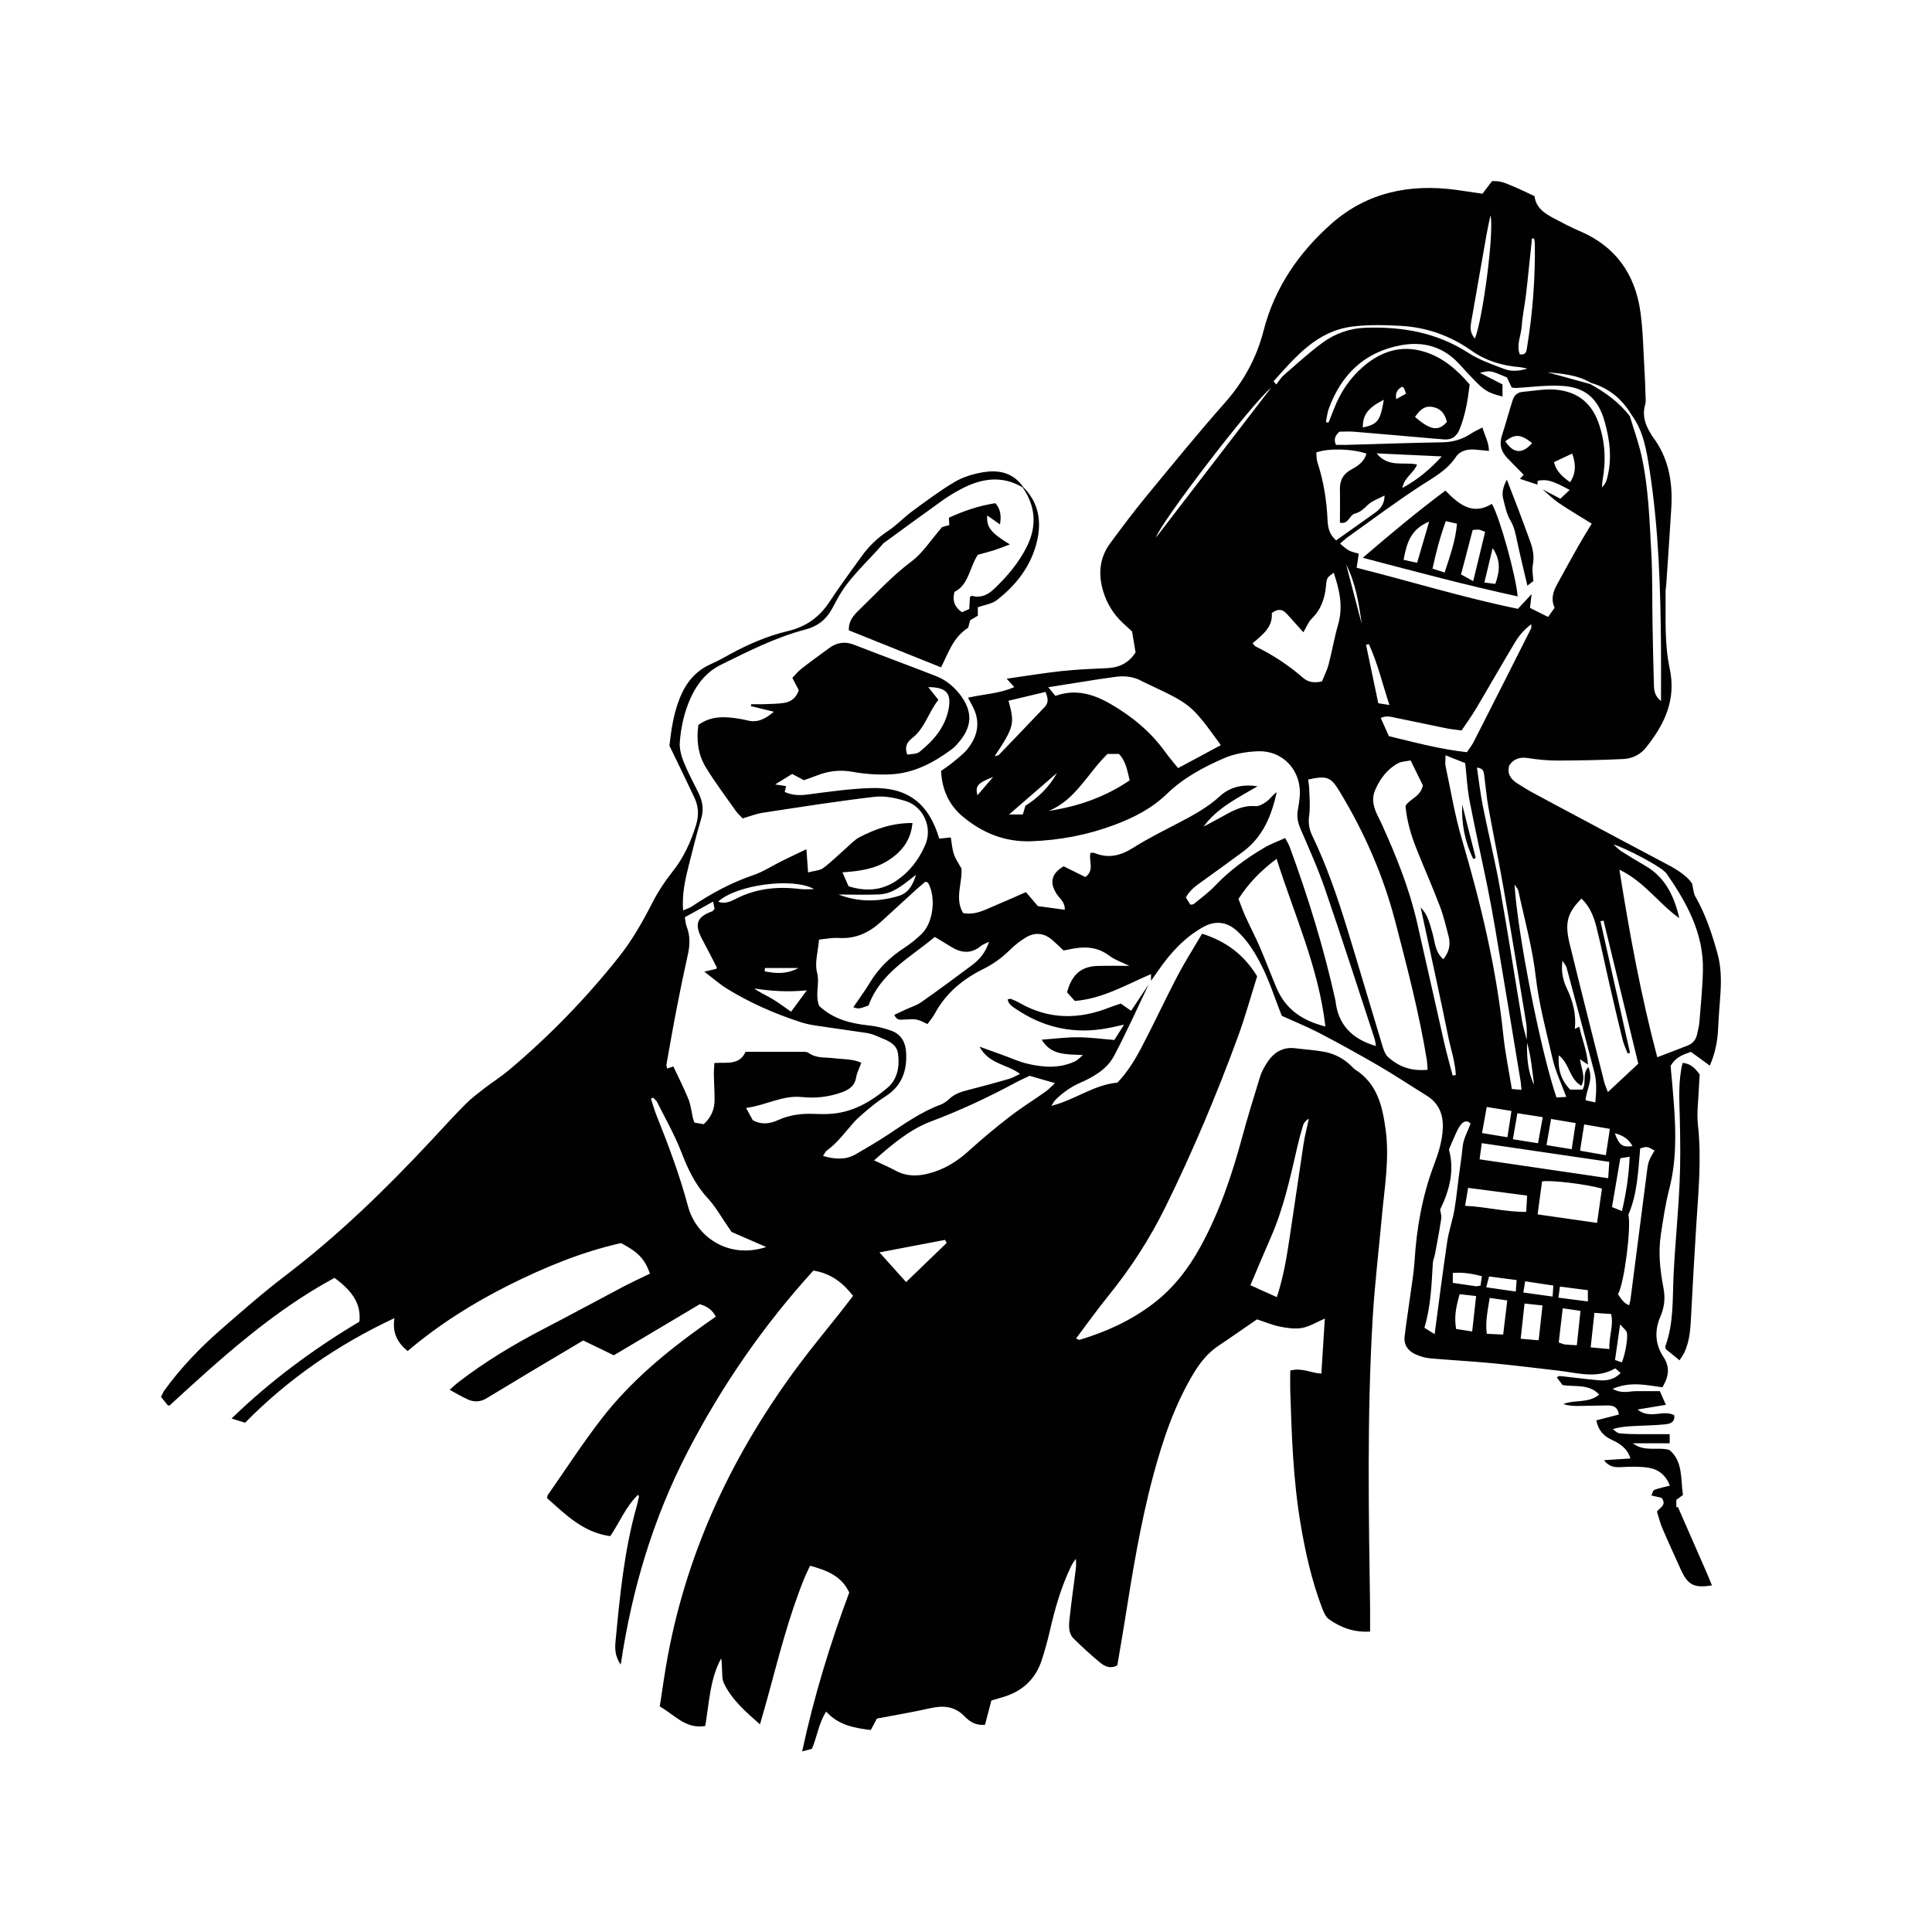 <?xml version="1.0" encoding="utf-8"?>
<!-- Generator: Adobe Illustrator 23.0.1, SVG Export Plug-In . SVG Version: 6.00 Build 0)  -->
<svg version="1.1" id="Layer_1" xmlns="http://www.w3.org/2000/svg" xmlns:xlink="http://www.w3.org/1999/xlink" x="0px" y="0px"
	 viewBox="0 0 300 300" style="enable-background:new 0 0 300 300;" xml:space="preserve">
<style type="text/css">
	.st0{fill:#010101;}
</style>
<g>
	<path class="st0" d="M266.68,148.02c-0.86-3.06-1.84-6.06-3.44-8.83c-0.27-0.47-0.28-1.08-0.5-2.01c-1.07-1.55-3.05-2.54-5.01-3.57
		c-3.78-1.99-7.54-4.01-11.31-6.02c-2.73-1.46-5.46-2.9-8.19-4.38c-0.91-0.49-1.79-1.03-2.66-1.59c-1.02-0.65-1.58-1.52-1.21-2.78
		c0.71-1.03,1.65-1.31,2.88-1.13c1.5,0.23,3.02,0.39,4.53,0.39c3.44-0.01,6.88-0.07,10.31-0.24c1.32-0.06,2.58-0.64,3.44-1.7
		c2.92-3.6,4.8-7.47,3.75-12.36c-0.84-3.92-0.6-7.95-0.64-11.93c0-0.34,0.07-0.68,0.1-1.03c0.27-3.99,0.55-7.97,0.79-11.96
		c0.24-4.03-0.41-7.83-2.95-11.14c-0.12-0.16-0.21-0.36-0.32-0.53c-0.8-1.34-1.26-2.73-0.8-4.33c0.15-0.51,0.08-1.09,0.06-1.64
		c-0.03-1.24-0.08-2.47-0.15-3.71c-0.19-3.02-0.22-6.06-0.63-9.05c-0.81-5.88-3.84-10.22-9.44-12.6c-1.33-0.56-2.61-1.25-3.89-1.92
		c-1.49-0.77-2.89-1.65-3.12-3.5c-1.09-0.5-2.07-1.01-3.08-1.42c-1.07-0.43-2.1-1.03-3.52-0.91c-0.48,0.63-1.02,1.34-1.48,1.95
		c-1.52-0.22-2.75-0.41-3.97-0.58c-7.25-1.01-13.96,0.34-19.51,5.26c-5.02,4.45-8.8,9.92-10.49,16.51
		c-1.11,4.33-3.12,7.99-6.07,11.32c-4.2,4.74-8.2,9.67-12.23,14.56c-1.92,2.34-3.74,4.77-5.54,7.21c-1.68,2.28-1.88,4.82-1.08,7.48
		c0.57,1.89,1.58,3.51,3.01,4.86c0.5,0.47,1,0.93,1.47,1.36c0.2,1.17,0.38,2.24,0.54,3.25c-1.1,1.69-2.58,2.36-4.42,2.44
		c-2.34,0.11-4.68,0.2-7.01,0.45c-2.8,0.3-5.58,0.77-8.59,1.19c0.5,0.54,0.79,0.87,1.19,1.3c-2.35,1.04-4.79,1.09-7.19,1.65
		c0.26,0.48,0.44,0.84,0.64,1.19c1.33,2.4,0.96,4.67-0.68,6.73c-0.63,0.8-1.48,1.43-2.27,2.09c-0.57,0.48-1.21,0.89-1.87,1.36
		c0.14,2.88,1.2,5.28,3.37,7.09c3.06,2.56,6.59,3.98,10.64,3.83c4.44-0.16,8.76-0.98,12.92-2.54c2.99-1.12,5.82-2.57,8.13-4.81
		c2.57-2.5,5.68-4.15,8.89-5.55c1.6-0.69,3.45-1,5.21-1.07c4-0.16,6.88,3.08,6.53,7.07c-0.06,0.68-0.17,1.37-0.29,2.05
		c-0.2,1.05,0.01,1.99,0.44,2.99c1.34,3.09,2.72,6.18,3.81,9.37c2.64,7.68,5.12,15.42,7.66,23.14c0.11,0.34,0.14,0.72,0.22,1.15
		c-3.69-1.08-5.87-3.27-6.28-7c-0.01-0.07-0.03-0.13-0.04-0.2c-1.79-8.08-4.23-15.97-7.08-23.73c-0.16-0.42-0.41-0.81-0.7-1.37
		c-1.17,0.54-2.28,0.93-3.27,1.52c-2.79,1.65-5.4,3.55-7.65,5.93c-0.99,1.04-2.18,1.89-3.29,2.81c-0.09,0.07-0.25,0.05-0.51,0.09
		c-0.22-0.34-0.46-0.73-0.7-1.11c0.66-1.23,1.69-1.91,2.7-2.63c2.07-1.49,4.14-2.98,6.19-4.5c3.08-2.29,4.42-5.58,5.22-9.22
		c-0.61,0.38-0.98,0.99-1.51,1.39c-0.52,0.39-1.22,0.82-1.8,0.77c-1.85-0.16-3.35,0.61-4.86,1.46c-1.05,0.59-2.12,1.15-3.19,1.72
		c2.12-2.92,5.24-4.41,8.39-6.27c-2.4-0.34-4.3,0.12-5.85,1.54c-1.86,1.7-4.01,2.89-6.21,4.04c-2.44,1.28-4.93,2.5-7.25,3.97
		c-1.96,1.24-3.86,1.71-6.04,0.81c-0.16-0.07-0.37-0.01-0.6-0.01c-0.33,1.22,0.69,2.68-0.8,3.75c-1.12-0.55-2.27-1.12-3.37-1.67
		c-1.9,1.12-2.23,2.53-1.08,4.3c0.46,0.71,1.3,1.22,1.26,2.45c-1.42-0.2-2.73-0.37-4.18-0.57c-0.56-0.65-1.18-1.38-1.86-2.17
		c-1.67,0.73-3.16,1.41-4.68,2.04c-1.57,0.64-3.08,1.57-5.06,1.22c-1.37-2.27-0.09-4.67-0.27-6.93c-0.42-0.77-0.91-1.45-1.17-2.22
		c-0.28-0.83-0.33-1.73-0.48-2.6c-0.65,0.07-1.23,0.13-1.79,0.19c-1.62-5.46-4.88-8.01-10.51-7.86c-3.36,0.09-6.72,0.59-10.06,1.02
		c-1.21,0.16-2.31,0.08-3.43-0.41c0.08-0.32,0.15-0.61,0.22-0.91c-0.43-0.07-0.82-0.13-1.7-0.26c1.14-0.71,1.91-1.18,2.63-1.63
		c0.74,0.39,1.28,0.68,1.83,0.97c0.68-0.25,1.34-0.46,1.97-0.71c1.83-0.74,3.66-0.94,5.65-0.58c1.88,0.34,3.84,0.47,5.75,0.39
		c3.63-0.15,6.74-1.79,9.6-3.91c0.49-0.36,0.9-0.86,1.29-1.34c1.82-2.24,1.9-4.44,0.22-6.82c-1.02-1.44-2.34-2.56-3.98-3.2
		c-4.23-1.65-8.5-3.22-12.73-4.87c-1.44-0.56-2.69-0.33-3.88,0.55c-1.44,1.06-2.9,2.11-4.31,3.21c-0.52,0.41-0.94,0.95-1.37,1.39
		c0.4,0.77,0.71,1.37,0.99,1.91c-0.38,1.21-1.22,1.81-2.29,1.98c-1.08,0.17-2.18,0.15-3.28,0.2c-0.61,0.02-1.21,0-1.82,0
		c-0.01,0.1-0.02,0.2-0.04,0.3c1.1,0.27,2.2,0.54,3.57,0.87c-1.34,1.12-2.53,1.75-4.12,1.35c-0.93-0.23-1.9-0.38-2.85-0.46
		c-1.67-0.13-3.29,0.07-4.76,1.17c-0.32,2.3-0.06,4.57,1.15,6.56c1.43,2.35,3.1,4.55,4.68,6.8c0.3,0.43,0.72,0.79,1.05,1.14
		c1.11-0.32,2.09-0.71,3.1-0.87c5.79-0.88,11.57-1.8,17.38-2.48c1.58-0.18,3.31,0.18,4.86,0.67c2.76,0.88,4.15,4.11,3.04,6.73
		c-0.96,2.26-2.4,4.19-4.45,5.59c-2.32,1.59-4.83,1.74-7.49,0.9c-0.31-0.7-0.57-1.31-0.94-2.16c2.6-0.18,4.97-0.5,7.06-1.82
		c2.12-1.35,3.55-3.11,3.81-5.84c-3.08-0.02-5.72,0.9-8.24,2.21c-0.71,0.37-1.28,0.99-1.89,1.53c-1.24,1.09-2.41,2.26-3.72,3.25
		c-0.53,0.4-1.36,0.41-2.36,0.68c-0.1-1.34-0.17-2.37-0.26-3.6c-1.36,0.65-2.6,1.23-3.83,1.84c-1.48,0.73-2.89,1.67-4.44,2.19
		c-3.43,1.17-6.55,2.87-9.54,4.87c-0.36,0.24-0.79,0.36-1.34,0.6c-0.18-2.51,0.31-4.72,0.86-6.91c0.62-2.47,1.24-4.94,1.96-7.38
		c0.43-1.43,0.19-2.7-0.44-3.98c-0.79-1.61-1.65-3.19-2.31-4.85c-0.37-0.93-0.65-2.01-0.58-2.99c0.18-2.41,0.71-4.77,1.73-6.98
		c1.01-2.19,2.47-3.97,4.67-5.06c4.26-2.1,8.5-4.26,13.12-5.47c1.86-0.49,3.2-1.52,4.1-3.19c0.26-0.49,0.54-0.96,0.79-1.45
		c1.8-3.4,4.75-5.86,7.2-8.73c0.09-0.1,0.22-0.17,0.33-0.25c2.95-2.15,5.89-4.31,8.86-6.43c0.89-0.64,1.85-1.21,2.82-1.73
		c3.15-1.67,6.35-2.22,9.61-0.29c2.03,2.92,2.24,6.01,0.68,9.16c-1.26,2.55-3.1,4.71-5.16,6.66c-0.94,0.89-2.04,1.4-3.4,1.02
		c-0.07-0.02-0.2,0.13-0.3,0.21c-0.03,0.61-0.06,1.21-0.1,1.83c-0.43,0.2-0.79,0.36-1.13,0.51c-1.11-0.76-1.52-1.69-1.18-3.15
		c2.23-1.1,2.35-3.82,3.64-5.77c0.89-0.25,1.69-0.44,2.47-0.69c0.78-0.25,1.55-0.56,2.5-0.92c-3-1.83-3.66-2.71-3.51-4.49
		c0.61,0.42,1.22,0.85,1.98,1.38c0.21-1.31,0.12-2.32-0.72-3.29c-2.53,0.39-4.91,1.19-7.22,2.26c0.02,0.39,0.04,0.72,0.07,1.13
		c-0.51,0.15-1.03,0.29-1.12,0.32c-1.74,1.99-2.98,4.01-4.75,5.33c-3.06,2.29-5.59,5.08-8.31,7.71c-0.86,0.83-1.5,1.77-1.42,2.99
		c4.83,1.94,9.58,3.85,14.32,5.75c1.11-2.2,1.88-4.69,4.21-6.15c0.1-0.37,0.21-0.77,0.31-1.17c0.41-0.24,0.8-0.48,1.19-0.7
		c0-0.53,0-0.99,0-1.31c1.08-0.39,2.2-0.52,2.96-1.12c3.06-2.38,5.36-5.37,6.25-9.22c0.71-3.11,0.19-5.99-2.18-8.34
		c-1.52-2.23-3.77-2.69-6.19-2.29c-1.54,0.25-3.13,0.73-4.46,1.52c-2.3,1.36-4.45,2.99-6.61,4.57c-1.27,0.94-2.37,2.13-3.68,3
		c-1.65,1.08-3.02,2.4-4.15,3.98c-1.69,2.35-3.42,4.68-5,7.09c-1.56,2.38-3.68,3.85-6.42,4.5c-3.17,0.75-6.14,2.04-8.99,3.59
		c-0.97,0.53-1.93,1.08-2.94,1.52c-2.36,1.03-3.86,2.85-4.81,5.15c-1.07,2.57-1.41,5.3-1.67,7.54c1.43,2.97,2.67,5.49,3.87,8.04
		c0.64,1.36,0.73,2.77,0.28,4.23c-0.81,2.65-1.94,5.12-3.69,7.32c-1.19,1.5-2.26,3.13-3.13,4.84c-1.51,2.96-3.15,5.83-5.21,8.42
		c-5.12,6.44-10.83,12.31-17.13,17.6c-1.16,0.97-2.45,1.78-3.65,2.7c-1.03,0.8-2.09,1.59-3,2.51c-1.85,1.86-3.61,3.8-5.39,5.71
		c-7.02,7.52-14.37,14.67-22.57,20.91c-3.45,2.63-6.72,5.5-9.99,8.35c-3.28,2.86-6.29,5.99-8.84,9.53c-0.19,0.27-0.31,0.59-0.5,0.96
		c0.37,0.46,0.71,0.88,1.05,1.29c0.03,0.04,0.13,0.03,0.28,0.05c7.97-7.32,16.01-14.63,25.61-19.82c2.98,2.17,4.14,4.21,3.87,6.8
		c-7.06,4.21-13.7,9.08-19.85,15.04c0.88,0.27,1.51,0.47,2.1,0.65c6.76-6.86,14.42-12.12,23.19-16.24
		c-0.36,2.28,0.46,3.81,2.05,5.11c4.87-4.12,10.1-7.41,15.66-10.2c5.62-2.82,11.39-5.19,17.46-6.56c2.65,1.36,3.69,2.45,4.51,4.74
		c-1.4,0.68-2.83,1.34-4.22,2.07c-4.08,2.15-8.13,4.36-12.23,6.48c-4.66,2.42-9.14,5.11-13.3,8.31c-0.41,0.31-0.78,0.68-1.35,1.18
		c1.09,0.58,1.96,1.13,2.89,1.53c0.92,0.39,1.88,0.36,2.78-0.18c2.48-1.49,4.95-2.99,7.43-4.47c2.48-1.48,4.96-2.95,7.63-4.54
		c1.52,0.74,3.05,1.47,4.76,2.3c4.37-2.59,8.85-5.26,13.34-7.93c1.11,0.31,1.96,0.88,2.49,1.93c-0.72,0.51-1.35,0.94-1.96,1.38
		c-5.86,4.18-11.37,8.77-15.79,14.49c-2.94,3.81-5.57,7.87-8.33,11.82c-0.07,0.1-0.07,0.26-0.12,0.49c2.88,2.56,5.65,5.36,9.82,5.9
		c1.49-2.22,2.43-4.62,4.31-6.42c0.09,0.16,0.16,0.23,0.14,0.28c-0.12,0.53-0.23,1.07-0.38,1.6c-1.89,6.73-2.57,13.66-3.23,20.59
		c-0.12,1.21-0.22,2.48,0.78,3.9c1.74-11.73,5.03-22.68,10.35-32.98c5.31-10.27,11.82-19.7,19.56-28.2
		c2.74,0.42,4.57,1.89,6.17,3.92c-0.74,0.96-1.45,1.89-2.17,2.8c-2.05,2.6-4.17,5.14-6.15,7.79
		c-10.17,13.61-17.33,28.58-20.46,45.37c-0.48,2.56-0.82,5.14-1.24,7.8c2.35,1.34,4.08,3.56,7.06,3.03
		c0.63-3.66,0.72-7.28,2.48-10.5c0.12,0.61,0.09,1.21,0.13,1.81c0.05,0.68-0.01,1.44,0.27,2.02c1.23,2.58,3.33,4.4,5.62,6.42
		c0.45-1.58,0.82-2.82,1.16-4.07c1.71-6.24,3.26-12.53,5.7-18.55c0.27-0.68,0.61-1.33,0.92-2.01c2.64,0.72,4.91,1.61,6.08,4.16
		c-2.98,8-5.47,16.12-7.31,24.67c0.71-0.19,1.15-0.31,1.52-0.41c0.83-1.91,1.02-3.94,2.21-5.77c1.93,2.12,4.39,2.55,6.93,2.86
		c0.34-0.63,0.63-1.17,0.95-1.78c2.77-0.53,5.55-0.99,8.3-1.61c2.02-0.45,3.77-0.32,5.31,1.27c0.79,0.82,1.8,1.48,3.18,1.29
		c0.34-1.3,0.67-2.54,0.98-3.75c0.67-0.2,1.19-0.36,1.72-0.51c3.08-0.88,5.17-2.81,6.14-5.88c0.46-1.44,0.87-2.9,1.21-4.38
		c0.8-3.5,1.78-6.94,3.36-10.18c0.18-0.37,0.45-0.7,0.68-1.05c0.12,0.86,0,1.6-0.1,2.34c-0.3,2.32-0.62,4.64-0.87,6.97
		c-0.12,1.1-0.2,2.27,0.68,3.12c1.33,1.29,2.69,2.56,4.13,3.73c0.67,0.54,1.54,0.96,2.61,0.38c0.35-2.1,0.73-4.26,1.08-6.43
		c1.23-7.75,2.47-15.51,4.51-23.1c1.49-5.54,3.31-10.94,6.3-15.89c1.01-1.67,2.21-3.14,3.86-4.24c2-1.33,3.96-2.72,5.94-4.07
		c1.2,0.39,2.35,0.89,3.56,1.13c1.13,0.23,2.35,0.4,3.46,0.2c1.15-0.21,2.21-0.89,3.51-1.45c-0.18,2.9-0.36,5.7-0.54,8.55
		c-1.66-0.11-3.06-0.97-4.83-0.47c0,1.05-0.03,2.07,0,3.1c0.22,6.96,0.45,13.91,1.62,20.8c0.74,4.35,1.7,8.65,3.26,12.79
		c0.26,0.69,0.57,1.51,1.12,1.91c1.87,1.34,3.98,2.08,6.4,1.92c0-1.26,0.01-2.41,0-3.57c-0.22-15.03-0.49-30.06,0.4-45.07
		c0.31-5.29,0.95-10.56,1.43-15.85c0.41-4.45,1.19-8.88,0.59-13.38c-0.5-3.71-1.29-7.22-4.76-9.41c-0.17-0.11-0.31-0.27-0.46-0.42
		c-1.2-1.22-2.65-2.01-4.3-2.32c-1.48-0.28-3-0.36-4.5-0.55c-2.04-0.26-3.44,0.71-4.47,2.34c-0.4,0.64-0.78,1.32-1,2.03
		c-0.98,3.15-1.95,6.31-2.81,9.49c-1.59,5.87-3.52,11.59-6.46,16.95c-1.88,3.42-4.21,6.46-7.34,8.84
		c-3.44,2.63-7.31,4.38-11.43,5.62c-0.09,0.03-0.22-0.08-0.55-0.21c1.69-2.23,3.27-4.47,5-6.6c3.49-4.3,6.47-8.91,8.91-13.88
		c4.23-8.6,7.94-17.42,11.24-26.41c1.13-3.09,2-6.28,2.97-9.35c-2.06-3.37-4.82-5.43-8.55-6.61c-1.34,2.28-2.67,4.37-3.82,6.55
		c-1.91,3.66-3.65,7.41-5.57,11.07c-1.05,2-2.24,3.94-3.76,5.5c-3.71,0.35-6.57,2.68-10.26,3.61c0.32-0.49,0.43-0.72,0.6-0.89
		c1.13-1.13,2.4-2.04,3.88-2.69c2.1-0.93,4.16-2.1,5.26-4.18c1.93-3.64,3.61-7.41,5.39-11.12c-0.9,1.36-1.8,2.71-2.74,4.12
		c-0.49-0.34-0.98-0.69-1.6-1.12c-0.52,0.18-1.11,0.35-1.67,0.57c-4.81,1.93-9.52,1.94-14.1-0.7c-0.41-0.24-0.86-0.42-1.3-0.6
		c-0.1-0.04-0.25,0.04-0.5,0.08c0.12,0.76,0.73,1.1,1.25,1.46c4.04,2.75,8.48,3.86,13.34,3.16c0.54-0.08,1.09-0.18,1.63-0.29
		c0.45-0.09,0.9-0.2,1.85-0.41c-0.7,1.1-1.15,1.81-1.5,2.38c-2-0.16-3.82-0.41-5.64-0.42c-1.83-0.01-3.66,0.23-5.64,0.37
		c1.45,2.46,3.81,2.26,6.4,2.39c-0.56,0.46-0.85,0.8-1.21,0.97c-2.44,1.15-4.97,0.96-7.48,0.36c-1.26-0.3-2.46-0.86-3.69-1.3
		c-1.08-0.39-2.16-0.78-3.68-1.33c1.49,2.76,4.27,2.69,6.29,4.23c-0.64,0.3-1.13,0.6-1.67,0.76c-2.05,0.59-4.1,1.16-6.17,1.68
		c-1.15,0.29-2.25,0.59-3.14,1.44c-0.39,0.37-0.87,0.71-1.37,0.9c-3.01,1.11-5.58,2.96-8.23,4.7c-1.61,1.06-3.27,2.04-4.94,3
		c-1.59,0.91-3.24,0.78-5.07,0.26c0.28-0.42,0.38-0.7,0.58-0.84c1.65-1.17,2.81-2.81,4.13-4.3c0.91-1.02,2.02-1.87,3.07-2.74
		c0.63-0.53,1.33-0.99,2.02-1.44c2.46-1.61,3.27-3.95,3.1-6.77c-0.1-1.61-0.8-2.82-2.3-3.36c-1.15-0.42-2.38-0.71-3.59-0.83
		c-2.87-0.3-5.53-1.05-7.61-3.02c-0.69-1.76,0.13-3.45-0.33-5.2c-0.39-1.48,0.15-3.21,0.31-5.1c0.96-0.09,2.04-0.31,3.1-0.25
		c2.6,0.16,4.69-0.83,6.54-2.53c1.83-1.67,3.66-3.35,5.49-5.02c0.46-0.41,0.93-0.8,1.37-1.18c0.2,0.07,0.38,0.08,0.43,0.16
		c1.26,2.24,0.83,6.11-0.94,7.88c-0.82,0.82-1.75,1.57-2.72,2.2c-2.24,1.45-4.08,3.24-5.45,5.55c-0.73,1.23-1.61,2.38-2.49,3.68
		c0.91,0.47,1.53-0.03,2.36-0.25c1.82-5.04,6.43-7.43,10.29-10.65c0.87,0.53,1.64,0.98,2.39,1.45c1.6,1.02,3.17,1.28,4.75-0.04
		c0.28-0.24,0.67-0.35,1.29-0.67c-0.59,1.75-1.53,2.8-2.68,3.66c-2.59,1.94-5.2,3.86-7.84,5.72c-0.72,0.5-1.6,0.77-2.41,1.14
		c-0.6,0.28-1.2,0.56-1.79,0.84c0.36,0.88,0.96,0.76,1.5,0.73c1.98-0.11,1.97-0.12,3.65,0.7c0.37-0.53,0.82-1.04,1.14-1.63
		c1.71-3.16,4.32-5.33,7.47-6.89c1.57-0.78,2.94-1.75,4.17-2.98c0.73-0.72,1.55-1.37,2.43-1.91c1.45-0.9,2.89-0.76,4.19,0.37
		c0.57,0.49,1.11,1.03,1.73,1.61c0.5-0.1,1.03-0.21,1.56-0.3c1.97-0.34,3.79-0.19,5.49,1.08c0.96,0.72,2.15,1.11,3.17,1.61
		c-1.54,0-3.18-0.03-4.82,0.01c-2.62,0.05-4.11,1.28-4.86,4.1c0.37,0.4,0.81,0.89,1.21,1.34c4.35-0.35,7.93-2.51,11.83-4.17
		c0,0.52,0,0.78,0,1.04c0.39-0.55,0.78-1.1,1.17-1.66c1.86-2.69,4.03-5.06,6.92-6.68c1.85-1.04,3.61-0.85,5.17,0.51
		c0.82,0.72,1.54,1.58,2.16,2.47c1.66,2.4,2.76,5.07,3.75,7.8c0.39,1.1,0.83,2.18,1.14,3c2.13,0.97,4.05,1.74,5.87,2.69
		c3.11,1.63,6.19,3.33,9.22,5.09c2.5,1.46,4.9,3.06,7.36,4.58c1.9,1.17,2.63,2.87,2.55,5.06c-0.08,2.04-0.69,3.93-1.4,5.8
		c-1.81,4.82-2.68,9.81-2.99,14.93c-0.11,1.71-0.41,3.41-0.64,5.12c-0.29,2.18-0.65,4.35-0.9,6.54c-0.15,1.33,0.57,2.26,1.74,2.77
		c0.68,0.3,1.43,0.53,2.17,0.6c3.29,0.29,6.6,0.46,9.89,0.78c3.36,0.32,6.7,0.75,10.05,1.13c2.98,0.34,5.97,1.33,8.87-0.35
		c0.3,0.26,0.54,0.47,0.83,0.73c-1.05,1.05-2.25,1.23-3.51,1.11c-1.99-0.18-3.97-0.44-5.95-0.65c-0.11-0.01-0.23,0.09-0.47,0.19
		c0.33,0.44,0.64,0.86,0.9,1.21c1.99,0.33,4.1-0.24,5.7,1.49c-1.76,1.41-3.82,0.73-5.57,1.47c0.74,0.24,1.46,0.29,2.19,0.29
		c1.52-0.01,3.03-0.07,4.55-0.08c0.86-0.01,1.67,0.09,1.88,1.41c-1.16,0.3-2.32,0.6-3.5,0.9c0.29,1.49,1.08,2.42,2.38,3.02
		c1.24,0.57,2.41,1.28,2.92,2.9c-1.41,0.09-2.65,0.18-4.12,0.27c0.87,1.12,1.76,1.12,2.76,1.07c1.36-0.07,2.76-0.11,4.1,0.09
		c1.56,0.23,2.75,1.14,3.38,2.79c-0.86,0.22-1.66,0.38-2.42,0.66c-0.21,0.08-0.28,0.52-0.45,0.87c0.67,0.15,1.19,0.27,1.58,0.36
		c0.85,1.14-0.25,1.5-0.72,2.13c0.28,0.88,0.48,1.75,0.83,2.57c0.92,2.15,1.9,4.28,2.86,6.41c1.1,2.44,2.07,2.94,4.85,2.49
		c-0.27-0.65-0.52-1.29-0.79-1.91c-1.5-3.43-3.01-6.86-4.51-10.3c-0.08,0.03-0.15,0.07-0.23,0.11c0-0.41,0-0.81,0-1.18
		c0.38-0.28,0.7-0.52,1.03-0.76c-0.38-2.51,0.03-5.21-2.1-6.99c-1.86-0.53-3.79,0.38-5.7-1.04c2.11,0,3.87,0,5.74,0
		c0-0.46,0-0.84,0-1.41c-1.53,0-3.03,0.01-4.53,0c-1.1-0.01-2.2-0.02-3.29-0.14c-0.36-0.04-0.68-0.42-1.02-0.65
		c1.35-0.4,2.58-0.44,3.8-0.5c1.44-0.07,2.89-0.09,4.33-0.24c0.73-0.08,1.55-0.26,1.42-1.41c-1.68-0.93-3.79,0.69-5.7-0.89
		c1.62-0.27,2.94-0.49,4.4-0.73c-0.36-0.81-0.65-1.47-0.94-2.12c-1.29,0-2.46,0.01-3.63,0c-1.1-0.02-2.24,0.47-3.7-0.36
		c2.81-1.21,5.3-0.56,7.73-0.24c0.96-1.61,1.24-3.09,0.16-4.71c-1.31-1.98-1.41-4.13-0.46-6.31c0.62-1.43,0.76-2.87,0.46-4.43
		c-0.53-2.71-0.82-5.47-0.41-8.22c0.36-2.38,0.71-4.78,1.31-7.11c1.12-4.34,1.05-8.72,0.73-13.12c-0.15-2.12-0.36-4.23-0.52-6.01
		c0.91-1.53,2.13-1.77,3.15-2.18c1.04,0.76,1.92,1.4,2.94,2.14c0.84-1.94,1.2-3.8,1.29-5.74c0.08-1.86,0.24-3.71,0.37-5.57
		C267.28,152.1,267.25,150.05,266.68,148.02z M141.62,114.63c2-1.54,2.53-4,4.09-5.96c-0.63-0.79-1.09-1.37-1.57-1.98
		c2.79,0.03,3.63,0.93,3.15,3.44c-0.55,2.84-2.36,4.89-4.53,6.64c-0.44,0.35-1.22,0.28-1.87,0.41
		C140.39,115.92,140.93,115.16,141.62,114.63z M197.31,192.19c2.01-4.56,3.05-9.39,4.16-14.21c0.25-1.07,0.53-2.13,0.85-3.18
		c0.13-0.41,0.38-0.79,0.92-1.08c-0.28,1.32-0.63,2.62-0.83,3.95c-0.74,4.82-1.41,9.65-2.15,14.47c-0.46,3.04-0.95,6.09-1.99,9.28
		c-1.55-0.7-2.84-1.27-4.11-1.85C195.27,196.97,196.26,194.57,197.31,192.19z M140.7,199.08c-1.49-1.66-2.81-3.13-4.14-4.61
		c3.22-0.61,6.7-1.28,10.18-1.94c0.09,0.16,0.17,0.31,0.26,0.47C144.9,195.02,142.81,197.04,140.7,199.08z M144.66,174.1
		c4.58-1.72,8.98-3.8,13.28-6.12c0.6-0.32,1.23-0.59,1.94-0.93c1.18,0.34,2.4,0.7,3.94,1.14c-0.65,0.59-1,0.98-1.41,1.28
		c-1.85,1.31-3.79,2.51-5.58,3.89c-2.17,1.68-4.29,3.43-6.32,5.28c-1.87,1.71-3.93,2.99-6.39,3.6c-1.71,0.43-3.39,0.43-5.01-0.44
		c-1.02-0.55-2.09-1.01-3.38-1.62C138.63,177.6,141.32,175.35,144.66,174.1z M126.41,138.06c-0.75,0-1.43,0.07-2.1-0.01
		c-3.5-0.43-6.86-0.13-10.05,1.52c-0.81,0.42-1.71,0.84-2.75,0.44C114.37,137.36,123.18,136.21,126.41,138.06z M125.28,153.78
		c-0.8,1.09-1.6,2.17-2.44,3.32c-1.05-0.73-1.96-1.42-2.93-2c-0.91-0.54-1.89-0.95-2.79-1.61
		C119.77,153.9,122.36,154.07,125.28,153.78z M118.75,150.83c0-0.17,0.01-0.35,0.01-0.52c1.66,0,3.32,0,5.22,0
		C122.12,151.32,120.44,151.16,118.75,150.83z M106.83,187.3c-1.29-4.81-3.01-9.43-4.86-14.03c-0.35-0.87-0.6-1.77-0.89-2.66
		c0.11-0.06,0.22-0.11,0.33-0.17c0.21,0.23,0.48,0.42,0.62,0.68c1.29,2.58,2.73,5.1,3.77,7.78c1,2.6,2.13,5.02,4.05,7.1
		c1.29,1.39,2.22,3.11,3.74,5.29c1.32,0.58,3.32,1.45,5.39,2.35C112.88,195.6,108.05,191.86,106.83,187.3z M128.8,159.56
		c1.9,0.3,3.81,0.53,5.72,0.83c0.54,0.09,1.08,0.24,1.58,0.47c1.36,0.61,3.09,1.01,3.34,2.73c0.28,1.94-0.05,3.98-1.63,5.32
		c-2.6,2.2-5.51,3.89-9.05,4.06c-0.83,0.04-1.65,0.02-2.48-0.01c-1.88-0.07-3.69,0.17-5.44,0.96c-1.21,0.54-2.5,0.81-3.95,0.02
		c-0.25-0.45-0.58-1.04-1.04-1.9c3.05-0.38,5.63-2.02,8.71-1.69c2.06,0.22,4.12-0.01,6.11-0.72c1.18-0.42,2.06-1.01,2.28-2.37
		c0.12-0.72,0.49-1.4,0.8-2.24c-1.39-0.62-2.85-0.52-4.25-0.7c-1.35-0.17-2.76,0.05-3.97-0.84c-0.24-0.18-0.66-0.15-1-0.15
		c-2.89-0.01-5.78-0.01-8.76-0.01c-0.95,2.13-2.92,1.61-4.84,1.74c-0.03,0.63-0.09,1.22-0.08,1.8c0.02,1.31,0.11,2.62,0.11,3.92
		c-0.01,1.43-0.48,2.69-1.69,3.78c-0.45-0.07-0.96-0.16-1.43-0.24c-0.11-0.31-0.2-0.49-0.24-0.69c-0.23-0.99-0.33-2.04-0.71-2.98
		c-0.69-1.71-1.54-3.36-2.33-5.05c-0.28,0.1-0.6,0.2-0.95,0.32c-0.05-0.21-0.16-0.41-0.13-0.59c0.53-2.98,1.05-5.96,1.63-8.93
		c0.52-2.7,1.08-5.4,1.68-8.08c0.35-1.52,0.41-2.99-0.17-4.46c-0.15-0.37-0.16-0.79-0.28-1.43c1.41-0.78,2.81-1.56,4.39-2.43
		c0.12,0.6,0.18,0.91,0.23,1.12c-0.18,0.2-0.25,0.35-0.37,0.39c-2.59,0.92-2.73,2.18-1.49,4.46c0.75,1.39,1.46,2.8,2.18,4.2
		c0.02,0.05-0.01,0.13-0.02,0.26c-0.47,0.11-0.97,0.23-1.89,0.45c1.38,1.05,2.4,1.96,3.54,2.66c3.54,2.17,7.32,3.84,11.25,5.12
		C125.64,159.19,127.25,159.31,128.8,159.56z M139.46,139.15c-3.08,0.9-6.17,0.95-9.26-0.25c2.12,0,4.24,0.08,6.35-0.02
		c2.14-0.1,3.72-1.51,5.69-3.05C141.67,137.71,140.88,138.74,139.46,139.15z M198.2,153.36c-0.88-2.09-1.67-4.21-2.57-6.29
		c-0.71-1.64-1.54-3.22-2.28-4.85c-0.39-0.87-0.7-1.77-1.04-2.64c1.57-2.43,3.46-4.38,5.92-6.22c2.73,8.65,6.49,16.76,7.58,26.03
		C202.02,158.45,199.56,156.57,198.2,153.36z M245.57,139.53c1.24,1.17,1.88,2.69,2.28,4.26c0.77,3,1.37,6.03,2.07,9.05
		c0.66,2.88,1.33,5.76,2.04,8.63c0.18,0.72,0.51,1.4,0.77,2.1c0.13-0.03,0.25-0.05,0.38-0.08c-1.53-6.81-3.06-13.62-4.59-20.43
		c0.16-0.04,0.32-0.08,0.48-0.11c1.78,7.34,3.56,14.68,5.39,22.22c-1.51,1.41-3.04,2.84-4.72,4.41c-0.25-0.69-0.46-1.12-0.57-1.58
		c-1.8-7.14-3.62-14.28-5.36-21.43C242.93,143.28,243.38,141.74,245.57,139.53z M253.49,177.97c-1.59,0.2-2.05-0.13-2.74-2
		C252.09,176.33,252.94,176.92,253.49,177.97z M229.75,180.02c0.12-0.87,0.22-1.58,0.34-2.51c6.62,0.97,13.1,1.92,19.8,2.9
		c-0.05,0.8-0.1,1.5-0.17,2.54C242.91,181.95,236.41,181,229.75,180.02z M237.13,185.65c-0.05,0.89-0.09,1.61-0.14,2.53
		c-3.2,0.03-6.17-0.79-9.49-0.94c0.19-1.14,0.32-1.86,0.47-2.79C231.05,184.85,234.01,185.24,237.13,185.65z M237.12,161.9
		c0.61,2.14,0.82,4.33,1.08,6.53C237.21,166.34,237.08,164.14,237.12,161.9z M239.56,173.47c-0.26,1.43-0.49,2.67-0.74,4.05
		c-1.32-0.21-2.44-0.39-3.9-0.62c0.25-1.42,0.45-2.61,0.7-4.04C236.96,173.06,238.18,173.26,239.56,173.47z M234.76,169.1
		c-0.46-2.85-1.04-5.61-1.33-8.4c-1.07-10.39-3.51-20.47-6.45-30.46c-1.09-3.68-1.7-7.51-2.51-11.27c-0.09-0.44-0.01-0.92-0.01-1.69
		c1.16,0.46,2.09,0.83,3.06,1.22c0.22,2,0.31,3.93,0.67,5.81c0.86,4.46,1.86,8.89,2.77,13.34c0.45,2.22,0.86,4.45,1.24,6.69
		c1.33,7.87,2.63,15.75,3.93,23.62c0.05,0.33,0.07,0.67,0.12,1.27C235.64,169.17,235.25,169.14,234.76,169.1z M234.7,172.51
		c-0.21,1.37-0.4,2.61-0.63,4.08c-1.34-0.22-2.52-0.41-3.94-0.65c0.27-1.51,0.49-2.69,0.73-4.05
		C232.2,172.11,233.32,172.29,234.7,172.51z M240.14,177.81c0.25-1.42,0.46-2.67,0.71-4.06c1.34,0.22,2.46,0.41,3.82,0.64
		c-0.21,1.38-0.4,2.62-0.62,4.06C242.67,178.23,241.48,178.03,240.14,177.81z M249.36,179.38c-1.42-0.25-2.61-0.45-4.01-0.7
		c0.21-1.36,0.41-2.59,0.64-4.08c1.38,0.24,2.61,0.45,3.99,0.69C249.77,176.68,249.59,177.87,249.36,179.38z M242.05,163.87
		c1.7,1.31,1.62,3.67,3.5,4.73c0.75-1.41-0.06-2.7-0.21-4.13c0.46,0.31,0.75,0.5,1.24,0.84c-0.15-2.18-0.94-3.97-1.34-5.88
		c-0.27,0.12-0.43,0.2-0.7,0.33c0.24-2.28-0.3-4.3-1.25-6.3c-0.56-1.18-0.92-2.55-0.67-4.29c0.33,0.54,0.56,0.79,0.64,1.08
		c1.46,5.43,2.91,10.85,4.32,16.29c0.38,1.47,0.3,2.98,0.14,4.64c-0.58-0.12-1-0.22-1.51-0.33c0.09-1.69,1.29-3.23,0.42-5.17
		c-1.01,1.14-0.24,2.44-0.89,3.51c-0.61,0-1.27,0-1.93,0C242.39,167.71,241.88,166.04,242.05,163.87z M235.77,138.32
		c0.95,4.44,2.19,8.84,2.7,13.33c0.5,4.34,1.64,8.49,2.6,12.71c0.45,1.98,1.37,3.86,2.14,5.97c-0.48,0.03-1.02,0.06-1.52,0.08
		c-2.42-6.99-6.09-25.61-6.51-33.06C235.46,137.79,235.71,138.04,235.77,138.32z M236.98,158.82c0.14,0.86,0.08,1.75,0.09,2.63
		c-0.25-0.97-0.55-1.93-0.72-2.91c-1.15-6.84-2.2-13.7-3.42-20.53c-0.77-4.33-1.83-8.61-2.69-12.92c-0.38-1.92-0.6-3.87-0.9-5.9
		c1.02,0.1,1.06,0.68,1.13,1.21c0.22,1.64,0.35,3.29,0.64,4.91c0.77,4.26,1.65,8.5,2.39,12.77
		C234.71,144.99,235.85,151.91,236.98,158.82z M237.75,97.58c-2.97,5.89-5.94,11.78-8.94,17.66c-0.25,0.48-0.6,0.91-1.03,1.56
		c-4.15-0.45-8.05-1.51-12.11-2.49c-0.41-0.9-0.82-1.83-1.27-2.83c0.85-0.4,1.57-0.17,2.27-0.03c2.63,0.53,5.25,1.1,7.87,1.63
		c0.73,0.15,1.49,0.22,2.41,0.35c0.76-1.14,1.57-2.24,2.26-3.41c2.04-3.43,4-6.89,6.06-10.31c0.62-1.04,1.43-1.96,2.49-2.78
		C237.76,97.15,237.84,97.4,237.75,97.58z M214.02,109.2c-0.64-3.07-1.27-6.07-1.9-9.07c0.14-0.04,0.29-0.08,0.43-0.12
		c1.35,2.9,2.07,6.03,3.2,9.46C214.96,109.34,214.52,109.28,214.02,109.2z M247.08,59.47c2.76,0.79,4.8,2.5,6.26,4.94
		c1.87,2.53,2.33,5.54,2.8,8.53c1.42,9.15,1.71,18.38,1.78,27.62c0.02,2.67,0,5.34,0,8.3c-0.97-0.77-1.07-1.62-1.1-2.46
		c-0.1-3.24-0.16-6.47-0.22-9.71c-0.06-3.58,0.01-7.16-0.18-10.73c-0.28-5.09-0.43-10.2-1.53-15.2c-0.46-2.07-1.19-4.08-1.8-6.11
		c-1.64-2.17-3.8-3.71-6.15-5.01c-2.22-0.61-4.44-1.23-6.67-1.84C242.62,58.03,244.98,58.22,247.08,59.47z M242.55,59.92
		c3.63,0.21,5.62,2,6.61,5.51c0.84,2.95,1.19,5.94,0.36,8.96c-0.12,0.45-0.35,0.88-0.77,1.3c0.04-0.4,0.04-0.8,0.11-1.19
		c0.54-3.04,0.39-6.01-0.68-8.95c-1.18-3.24-3.55-4.85-6.85-5.06c-1.63-0.1-3.28,0.22-4.92,0.36c-0.78,0.07-1.29,0.55-1.51,1.24
		c-0.6,1.86-1.1,3.75-1.7,5.61c-0.43,1.34-0.08,2.44,0.84,3.41c0.84,0.89,1.71,1.74,2.56,2.61c-0.22,0.24-0.36,0.38-0.59,0.63
		c0.94,0.31,1.83,0.61,2.72,0.9c0.01-0.2,0.02-0.4,0.04-0.6c1.51-0.25,2.22-0.05,4.97,1.43c-0.52,0.48-0.97,0.91-1.45,1.36
		c-1-0.52-1.89-0.99-2.78-1.46c0.83,0.7,1.6,1.48,2.49,2.09c1.64,1.11,3.35,2.12,5.16,3.24c-0.75,1.25-1.44,2.35-2.08,3.48
		c-1.12,1.98-2.21,3.97-3.3,5.96c-0.62,1.12-0.99,2.28-0.38,3.62c-0.35,0.5-0.7,0.99-1.01,1.43c-1.02-0.51-1.92-0.96-2.82-1.41
		c0-0.01,0.23-1.88,0.26-2.14c-0.77,0.83-1.4,1.51-2.13,2.29c-8.39-1.72-16.6-4.25-25.04-6.38c0.12-0.76,0.22-1.42,0.33-2.19
		c-0.52-0.16-1.05-0.24-1.51-0.48c-0.46-0.24-0.84-0.63-1.4-1.08c0.5-0.42,0.83-0.74,1.19-1c3.76-2.68,7.45-5.45,11.32-7.97
		c2.01-1.31,4.09-2.39,5.47-4.47c0.63-0.96,1.78-1.25,2.95-1.16c0.68,0.05,1.36,0.13,2.19,0.21c0-1.31-0.63-2.34-1.01-3.64
		c-0.72,0.38-1.27,0.62-1.77,0.95c-1.36,0.9-2.82,1.33-4.47,1.35c-4.95,0.08-9.9,0.26-14.85,0.4c-0.54,0.01-1.08,0-1.65,0
		c-0.39-0.87-0.13-1.43,0.53-2.05c0.7,0,1.51-0.06,2.32,0.01c4.26,0.35,8.51,0.73,12.76,1.1c0.34,0.03,0.69,0.04,1.03,0.08
		c1.28,0.15,2.1-0.42,2.57-1.59c0.87-2.19,1.27-4.49,1.55-6.93c-1.93-2.26-4.14-4.2-7.06-5.09c-3.54-1.08-6.67-0.07-9.4,2.26
		c-2.14,1.82-3.66,4.1-4.65,6.73c-0.26,0.68-0.55,1.35-0.82,2.03c-0.13-0.03-0.26-0.07-0.39-0.1c0.14-0.69,0.21-1.4,0.44-2.06
		c1.94-5.31,5.54-8.81,11.2-9.86c3.46-0.64,6.56,0.2,9.02,2.87c0.93,1.01,1.86,2.04,2.84,3.01c1.29,1.27,1.91,1.57,3.92,2.08
		c0-0.66,0-1.28,0-1.88c-1.12-0.57-2.19-1.12-3.5-1.79c1.6-0.4,1.6-0.4,4.19,0.71c0.21,0.46,0.47,1,0.73,1.56
		c0.24,0.03,0.44,0.08,0.64,0.08C237.75,60.11,240.16,59.78,242.55,59.92z M243.81,74.88c-1.19-0.84-2.17-1.7-2.51-3.12
		c0.91-0.43,1.8-0.84,2.83-1.33C244.66,71.94,244.8,73.36,243.81,74.88z M237.9,68.8c-1.46,1.72-2.92,1.66-4.16-0.29
		C235.32,67.34,236.13,67.41,237.9,68.8z M211.45,96.89c-0.81-3.08-1.62-6.16-2.42-9.24C210.5,90.54,211.01,93.71,211.45,96.89z
		 M208.06,81.16c1.41,0.3,1.44-1.2,2.35-1.42c0.81-0.2,1.36-0.73,1.96-1.32c0.66-0.64,1.64-0.95,2.62-1.48
		c0.01,1.26-0.59,2.04-1.42,2.64c-2,1.44-4.02,2.86-6.1,4.33c-1.13-1-1.28-2.11-1.33-3.19c-0.14-3.04-0.61-6-1.56-8.9
		c-0.16-0.5-0.14-1.06-0.19-1.56c1.88-0.69,5.57-0.59,7.79,0.18c-0.33,1.24-1.3,1.9-2.31,2.44c-1.3,0.7-1.85,1.71-1.81,3.17
		C208.1,77.76,208.06,79.47,208.06,81.16z M213.76,70.4c3.47,0.16,6.61,0.3,10.12,0.47c-1.85,2.02-3.68,3.57-6.12,4.9
		c0.32-1.71,1.81-2.34,2.28-3.64C218,71.66,215.65,72.69,213.76,70.4z M211.62,66.38c-0.03-1.94,0.77-3.04,3.26-4.31
		C214.33,65.36,213.93,65.88,211.62,66.38z M217.75,60.04c0.13,0.14,0.26,0.22,0.31,0.34c0.11,0.25,0.18,0.51,0.26,0.75
		c-0.5,0.28-0.98,0.55-1.51,0.85C216.64,61.11,216.92,60.46,217.75,60.04z M219.72,64.74c0.65-0.89,1.31-1.74,2.58-1.57
		c1.28,0.17,2.06,0.96,2.37,2.35C223.36,67.02,222.11,66.81,219.72,64.74z M236.29,50.67c0.11-1.57,0.44-3.13,0.64-4.7
		c0.19-1.5,0.33-3.01,0.49-4.51c0.16-1.48,0.32-2.96,0.47-4.44c0.11,0.01,0.21,0.01,0.32,0.02c0.04,0.27,0.12,0.53,0.12,0.8
		c0.07,5.38-0.33,10.72-1.2,16.02c-0.1,0.61-0.09,1.3-1.14,1.16C235.43,53.55,236.19,52.12,236.29,50.67z M228.5,49.69
		c0.78-4.46,1.56-8.93,2.35-13.39c0.15-0.86,0.35-1.72,0.59-2.86c0.61,2.38-1.18,16.1-2.42,19.14
		C228.15,51.58,228.33,50.63,228.5,49.69z M209.91,50.72c2.5-0.33,5.08-0.25,7.61-0.12c4,0.22,7.69,1.53,10.96,3.84
		c2.27,1.61,4.79,2.35,7.52,2.57c0.26,0.02,0.52,0.1,1.18,0.22c-1.51,0.48-2.67,0.43-3.72,0.02c-1.85-0.71-3.78-1.37-5.43-2.44
		c-4.9-3.18-10.3-4.11-15.97-3.92c-2.46,0.08-4.77,0.9-6.73,2.35c-2.1,1.54-4.03,3.32-6,5.03c-0.45,0.39-0.77,0.95-1.15,1.43
		c-0.14-0.16-0.28-0.33-0.43-0.49C201.14,55.45,204.43,51.44,209.91,50.72z M151.78,123.49c-0.37-1.45-0.01-1.88,2.44-2.85
		C153.45,121.55,152.67,122.46,151.78,123.49z M154.45,117.43c3.02-4.58,3.14-5.04,2.15-8.62c1.9-0.45,3.8-0.9,5.75-1.37
		c0.4,0.98,0.49,1.69-0.11,2.32c-2.37,2.5-4.75,4.98-7.14,7.46C155.03,117.31,154.86,117.31,154.45,117.43z M159.23,125.12
		c-0.15,0.48-0.28,0.92-0.41,1.35c-0.65,0-1.22,0-2.13,0c2.64-2.29,5.04-4.37,7.44-6.45C162.94,122.19,161.25,123.83,159.23,125.12z
		 M162.84,125.92c4.23-1.73,6.06-5.89,9.14-8.85c0.6,0,1.2,0,1.76,0c1.13,1.17,1.29,2.61,1.68,4.1
		C171.57,123.79,167.37,125.23,162.84,125.92z M182.93,119.27c-0.7-0.87-1.41-1.69-2.04-2.57c-2.26-3.12-5.16-5.5-8.48-7.41
		c-2.66-1.53-5.43-2.35-8.53-1.23c-0.34-0.41-0.61-0.75-1.1-1.35c2.77-0.44,5.27-0.84,7.77-1.23c0.81-0.13,1.63-0.22,2.45-0.35
		c1.54-0.24,3.01-0.1,4.4,0.68c0.3,0.17,0.62,0.3,0.93,0.45c6.67,3.15,6.67,3.15,11.24,9.44
		C187.3,116.94,185.19,118.06,182.93,119.27z M179.51,83.46c0.59-2.18,15-20.99,17.86-23.24C191.42,67.96,185.46,75.71,179.51,83.46
		z M194.98,100.39c-0.17-0.08-0.28-0.29-0.48-0.51c1.54-1.29,3.17-2.53,2.98-4.67c0.99-0.77,1.69-0.6,2.34,0.11
		c0.86,0.96,1.73,1.92,2.57,2.86c0.45-0.75,0.74-1.57,1.29-2.11c1.47-1.44,2.05-3.18,2.23-5.17c0.11-1.22,0.17-1.22,1.19-1.96
		c0.9,2.65,1.49,5.25,0.68,8.05c-0.59,2.04-0.94,4.15-1.48,6.21c-0.24,0.9-0.68,1.74-1.03,2.61c-1.37,0.31-2.24,0.04-2.93-0.56
		C200.1,103.31,197.65,101.68,194.98,100.39z M215.53,164.13c-0.51-0.46-0.73-1.29-0.95-2c-1.82-5.99-3.57-11.99-5.41-17.98
		c-1.52-4.93-3.19-9.81-5.44-14.47c-0.5-1.04-0.59-2.03-0.43-3.18c0.17-1.27,0.04-2.59,0-3.89c-0.01-0.53-0.11-1.06-0.17-1.57
		c2.93-0.63,3.51-0.41,4.88,1.85c3.84,6.33,6.78,13.03,8.65,20.22c1.85,7.12,3.72,14.24,4.9,21.51c0.07,0.45,0.08,0.92,0.12,1.49
		C219.23,166.37,217.21,165.66,215.53,164.13z M220.04,143.24c-1.22-5.32-3.25-10.36-5.5-15.31c-0.14-0.31-0.29-0.63-0.45-0.93
		c-0.72-1.38-1.22-2.79-0.55-4.34c0.76-1.74,1.86-3.23,3.56-4.15c0.5-0.27,1.15-0.27,1.94-0.43c0.72,1.46,1.37,2.78,1.9,3.87
		c-0.37,1.8-1.99,2.04-2.69,3.18c0.19,2.34,0.86,4.57,1.73,6.74c1.17,2.94,2.45,5.83,3.58,8.79c0.59,1.53,0.97,3.15,1.38,4.75
		c0.33,1.26,0.08,2.43-0.82,3.54c-1.33-1.14-1.29-2.74-1.71-4.14c-0.41-1.37-0.68-2.79-1.81-3.89c0.48,2.2,0.96,4.4,1.43,6.59
		c0.47,2.15,0.93,4.3,1.39,6.46c0.47,2.22,0.95,4.44,1.39,6.67c0.41,2.09,1.14,4.14,1.25,6.28c-0.16,0.03-0.32,0.07-0.49,0.1
		c-0.44-1.68-0.91-3.35-1.3-5.04C222.85,155.72,221.47,149.48,220.04,143.24z M222.77,207.16c-0.54-0.33-1.04-0.64-1.59-0.98
		c1.01-3.36,1.11-6.72,1.31-10.07c0.03-0.47,0.25-0.92,0.34-1.39c0.34-1.82,0.69-3.64,0.96-5.47c0.08-0.51-0.12-1.06-0.17-1.42
		c1.51-3.09,2.24-6.12,1.37-9.34c0.37-0.86,0.72-1.73,1.12-2.58c0.23-0.49,0.47-1,0.83-1.39c0.39-0.42,0.93-0.6,1.41-0.04
		c-0.42,1.15-1.07,2.26-1.21,3.42c-0.13,1.12-0.25,2.25-0.42,3.37c-0.33,2.17-0.51,4.37-0.87,6.54c-0.29,1.68-0.88,3.32-1.13,5.01
		C224.02,197.51,223.43,202.21,222.77,207.16z M228.6,206.75c-1.07-0.16-1.79-0.28-2.5-0.39c-0.26-1.77-0.15-2.9,0.55-5.4
		c0.75,0.08,1.54,0.17,2.56,0.29C229.01,203.11,228.81,204.82,228.6,206.75z M229.89,199.63c-0.32,0.05-0.52,0.12-0.72,0.1
		c-1.15-0.16-2.3-0.34-3.58-0.53c0-0.49,0-0.92,0-1.54c1.49-0.12,2.88,0.08,4.52,0.51C230.03,198.75,229.96,199.19,229.89,199.63z
		 M233.41,207.23c-0.92-0.04-1.64-0.08-2.54-0.12c-0.26-1.89,0.15-3.63,0.45-5.57c1.02,0.14,1.75,0.25,2.73,0.39
		C233.83,203.7,233.63,205.41,233.41,207.23z M235.37,200.55c-1.55-0.23-2.95-0.43-4.59-0.66c0.19-0.74,0.3-1.17,0.44-1.68
		c1.45,0.19,2.79,0.37,4.28,0.56C235.46,199.39,235.42,199.89,235.37,200.55z M238.92,208.12c-0.96-0.08-1.74-0.15-2.79-0.24
		c0.21-1.88,0.4-3.6,0.6-5.47c0.96,0.11,1.75,0.19,2.79,0.3C239.32,204.53,239.13,206.23,238.92,208.12z M241.09,201.33
		c-1.51-0.21-2.9-0.4-4.55-0.63c0.12-0.71,0.19-1.15,0.29-1.74c1.51,0.23,2.89,0.44,4.37,0.66
		C241.16,200.22,241.14,200.66,241.09,201.33z M244.85,208.89c-0.8-0.05-1.35-0.06-1.89-0.13c-0.26-0.03-0.51-0.17-0.92-0.31
		c0.2-1.69,0.39-3.37,0.62-5.3c0.94,0.14,1.73,0.25,2.76,0.4C245.23,205.32,245.06,206.99,244.85,208.89z M246.57,202.09
		c-1.51-0.19-2.94-0.38-4.58-0.59c0.1-0.73,0.16-1.12,0.24-1.72c1.48,0.19,2.87,0.37,4.33,0.56
		C246.57,200.93,246.57,201.38,246.57,202.09z M238.76,188.57c0.25-1.83,0.47-3.49,0.69-5.12c1.38-0.23,6.73,0.4,9.3,1.11
		c-0.25,1.77-0.49,3.44-0.76,5.33C244.87,189.44,241.92,189.02,238.76,188.57z M249.91,209.48c-1.01-0.09-1.85-0.16-2.91-0.26
		c0.2-1.82,0.38-3.49,0.58-5.36c0.93,0.07,1.72,0.12,2.6,0.18C250.59,205.9,249.8,207.53,249.91,209.48z M251.6,179.85
		c0.45-0.07,0.84-0.13,1.45-0.23c-0.12,2.89-0.53,5.6-1.19,8.43c-0.61-0.24-1.09-0.43-1.55-0.62
		C250.74,184.89,251.15,182.48,251.6,179.85z M251.84,211.55c-0.33-0.12-0.68-0.24-1.06-0.37c0.25-1.75,0.48-3.4,0.79-5.53
		c0.55,0.63,0.92,0.88,1.03,1.22C252.84,207.6,252.37,210.32,251.84,211.55z M256.03,180.37c-0.21,0.64-0.26,1.34-0.35,2.02
		c-0.84,6.47-1.66,12.94-2.5,19.4c-0.03,0.26-0.12,0.5-0.22,0.89c-0.91-0.36-1.27-1.09-1.72-1.71c0.97-1.65,2.09-10.48,1.61-12.35
		c1.44-3.33,1.51-6.83,1.84-10.3c1.05-0.32,1.05-0.32,2.23,0.33C256.62,179.22,256.23,179.76,256.03,180.37z M263.88,158.74
		c-0.05,0.61-0.23,1.22-0.35,1.82c-0.17,0.89-0.69,1.49-1.52,1.81c-1.47,0.58-2.94,1.13-4.67,1.8c-2.54-9.59-4.3-19.16-5.88-29.13
		c3.92,1.89,6.13,5.3,9.3,7.53c-0.78-3.38-2.15-6.34-5.31-8.15c-1.25-0.72-2.49-1.48-3.71-2.25c-0.37-0.23-0.66-0.57-1.2-1.04
		c1.97,0.59,6.8,3.17,7.83,4.11c0.15,0.14,0.32,0.27,0.44,0.44c3.13,4.53,5.75,9.28,5.62,15.01
		C264.37,153.38,264.09,156.06,263.88,158.74z"/>
	<path class="st0" d="M263.93,166.85c-0.74-1-1.44-1.72-2.66-1.8c-0.71,2.89-0.5,5.77-0.43,8.66c0.08,3.37,0.12,6.75-0.04,10.11
		c-0.21,4.68-0.69,9.34-0.92,14.02c-0.19,3.77,0.05,7.58-1.29,11.22c-0.02,0.06,0.02,0.13,0.07,0.43c0.59,0.48,1.32,1.07,2.14,1.74
		c0.3-0.49,0.54-0.81,0.72-1.17c0.92-1.91,0.98-3.98,1.09-6.05c0.24-4.61,0.5-9.21,0.79-13.82c0.33-5.16,0.83-10.29,0.26-15.48
		c-0.22-1.96,0.08-3.98,0.16-5.97C263.84,168.07,263.89,167.4,263.93,166.85z"/>
	<path class="st0" d="M224.44,76.18c-4.4,3.29-8.49,6.7-12.83,10.43c8.22,2.16,16.06,4.26,24.05,6c-0.25-3.17-2.8-12.35-4-14.37
		C228.64,80.09,226.5,78.29,224.44,76.18z M220.05,87.39c-0.74-0.16-1.35-0.29-2.1-0.46c0.47-2.53,1.03-4.72,3.97-5.94
		C221.25,83.29,220.68,85.23,220.05,87.39z M224.32,88.9c-0.71-0.23-1.21-0.39-1.88-0.6c0.55-2.53,1.17-4.93,2.07-7.38
		c0.6,0.14,1.11,0.25,1.73,0.4C226.02,83.94,225.17,86.29,224.32,88.9z M226.87,89.2c0.64-2.44,1.22-4.67,1.81-6.91
		c0.47-0.02,0.74-0.08,0.99-0.04c0.25,0.04,0.49,0.17,0.94,0.34c-0.6,2.47-1.19,4.9-1.85,7.65
		C227.98,89.81,227.46,89.53,226.87,89.2z M232.19,90.67c-0.57-0.07-1.08-0.14-1.7-0.22c0.43-1.78,0.83-3.42,1.29-5.34
		C233.1,87.07,232.86,88.78,232.19,90.67z"/>
	<path class="st0" d="M234.52,80.79c0.63,1.06,0.83,2.16,1.07,3.31c0.49,2.29,1.05,4.56,1.58,6.84c0.25-0.19,0.6-0.47,0.93-0.72
		c-0.04-0.78-0.24-1.68-0.08-2.52c0.25-1.29,0.01-2.45-0.41-3.62c-0.63-1.74-1.28-3.48-1.93-5.21c-0.53-1.39-1.08-2.78-1.7-4.39
		c-0.57,1.11-0.81,2.03-0.56,2.99C233.7,78.59,233.94,79.8,234.52,80.79z"/>
	<path class="st0" d="M237.21,91.05c0-0.01,0-0.02-0.01-0.02c-0.01-0.03-0.01-0.06-0.02-0.09c0,0-0.01,0.01-0.01,0.01
		C237.18,90.99,237.2,91.02,237.21,91.05z"/>
	<path class="st0" d="M237.21,91.05C237.22,91.12,237.25,91.16,237.21,91.05L237.21,91.05z"/>
	<path class="st0" d="M228.76,133.38c0.13-0.05,0.26-0.11,0.39-0.16c-0.7-2.76-1.4-5.53-2.1-8.29
		C226.92,127.91,227.47,130.74,228.76,133.38z"/>
</g>
</svg>
